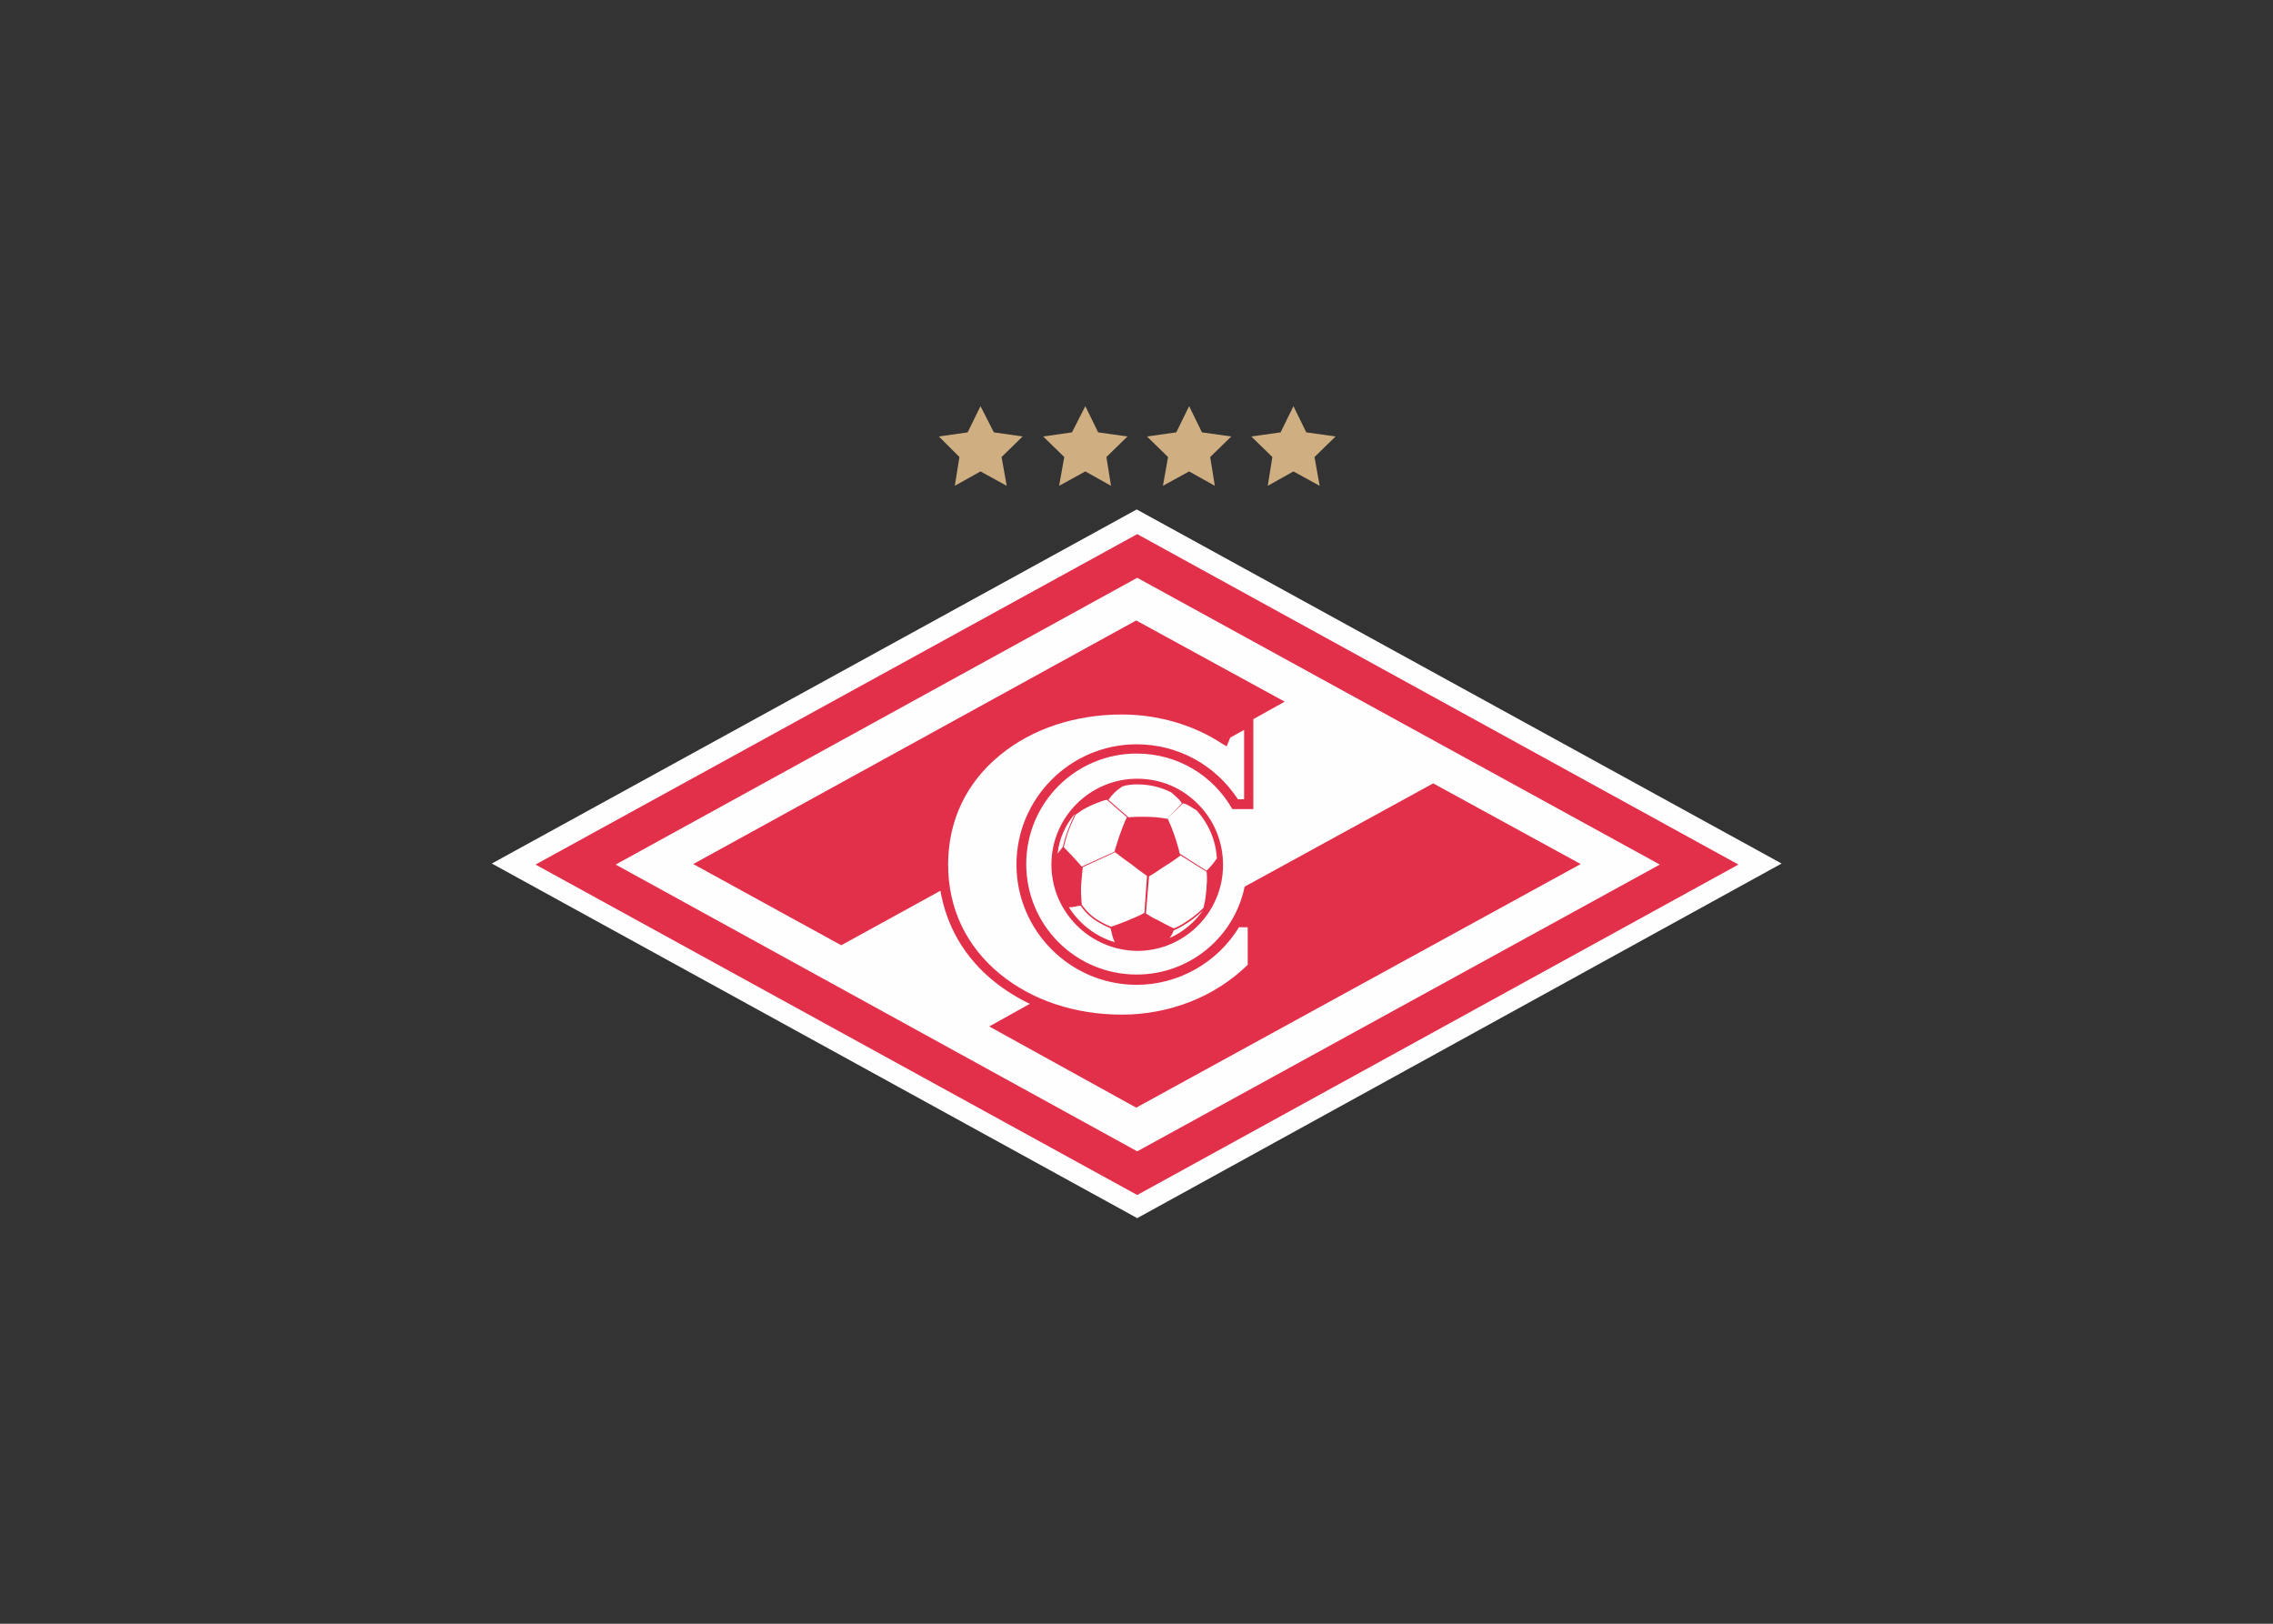 <svg clip-rule="evenodd" fill-rule="evenodd" stroke-linejoin="round" stroke-miterlimit="2" viewBox="0 0 560 400" xmlns="http://www.w3.org/2000/svg"><rect x="0" y="0" width="560" height="400" fill="#333333" stroke="none"/><g transform="matrix(1.266 0 0 1.266 -96.709 -284.051)"><path d="m297.6 323.5-125.5 68.9 125.6 69 125.4-69z" fill="#fefefe"/><path d="m297.7 328.3-117.1 64.3 117.1 64.3 117-64.3zm-101.5 64.3 101.5-55.8 101.7 55.8-101.7 55.8z" fill="#e3304a"/><path d="m309.5 380.8c-3.2-3.2-7.3-4.9-11.8-4.9-9.2 0-16.7 7.5-16.7 16.7s7.5 16.7 16.7 16.8c9.2 0 16.7-7.5 16.7-16.7 0-4.5-1.7-8.7-4.9-11.9zm-16.9 23.9s-1.8-.7-3.3-1.8c-1.4-1-2.4-2.5-2.4-2.5v-.1c-.1-1.2-.2-2.8-.1-4 .1-1.1.2-2.1.3-3.2l6.3-2.9c1 .8 2.1 1.6 3.1 2.3 1 .8 2.1 1.6 3.1 2.3l-.5 7.2c-2 1.1-5.8 2.5-6.5 2.7zm-7-22c-.2.4-.9 1.9-1.5 3.5-.5 1.3-.8 2.7-.9 3-.2.3-.7.8-1 1.3.3-2.9 1.5-5.6 3.4-7.8zm-2.2 6.5c.1-.4.4-1.6.8-2.8.6-1.7 1.4-3.2 1.5-3.5.4-.3.9-.6 1.3-.9 1-.6 1.9-1 2.9-1.4.6-.2 1.2-.5 1.9-.6l3.9 3.4c-.3.5-1.2 2.6-2.2 5.9-.1.3-.2.6-.2.8l-6.4 2.9c-1-1.2-3.1-3.4-3.5-3.8zm16 12.9.6-7.2c.4-.2 1.1-.7 1.3-.8 1-.7 2.1-1.4 3.2-2.1.2-.1 1.1-.8 1.4-1 .1-.1.2-.1.2-.2l5.1 3.2c.1.8.1 1.8 0 2.7 0 1-.2 2-.3 2.9-.1.5-.2 1-.3 1.4 0 0-1.3 1.4-3.2 2.6-1.3.9-2.2 1.3-2.6 1.4-1.1-.5-2.2-1.1-3.3-1.7-.2 0-1.7-.9-2.1-1.2zm7.2-21.4c.4 0 .6.2.9.3.6.3 1.1.7 1.7 1 2.3 2.5 3.8 5.8 4 9.4-.6.9-1.3 1.7-2 2.4l-5.2-3.3c0-.1-.1-.2-.1-.3s-.1-.3-.1-.5c-.6-2.2-1.3-4.2-2.2-6.1zm-8.9-3.7c2.3 0 4.5.5 6.5 1.5.1.1.2.1.3.2.4.4.9.8 1.3 1.2.3.3.4.5.6.8l-2.9 3c-1.5-.3-3-.4-4.6-.4-1 0-1.9 0-2.7.1h-.2l-3.9-3.4c.7-1 1.6-1.9 2.7-2.6.9-.3 1.9-.4 2.9-.4zm-13.3 23.9c.4 0 .8 0 1.1-.1.4-.1 1-.2 1.2-.2.1.2 1 1.5 2.5 2.6 1.4 1 3.1 1.7 3.3 1.8.1.5.4 1.4.4 1.6.1.4.3.7.4 1.1-3.7-1.1-6.9-3.6-8.9-6.8zm19.6 6c.3-.4.7-1.1.8-1.5.3-.1 1.2-.5 2.6-1.4 1.7-1.1 2.8-2.2 3.1-2.5-1.6 2.3-3.8 4.2-6.5 5.4z" fill="#e3304a"/><path d="m355.3 376.8-36.7 20.1c-2 9.8-10.7 17.1-21 17.1-11.9 0-21.5-9.6-21.5-21.5s9.6-21.5 21.5-21.5c8 0 14.9 4.3 18.6 10.8h4.1v-17.5l6.1-3.4-28.9-15.8-86.2 47.4 28.8 15.8 19.3-10.6c1.2 6.9 4.7 13 10.4 17.6 2.1 1.7 4.5 3.2 7 4.4l-7.9 4.4 28.6 15.8 86.5-47.4z" fill="#e3304a"/><path d="m294.7 363.4c-9.1 0-17.5 2.8-23.7 7.9-6.6 5.4-10.1 12.8-10.1 21.3s3.5 15.9 10.1 21.3c6.2 5.1 14.6 7.9 23.7 7.9 9.3 0 18.2-3.5 24.5-9.7v-7.3h-1.7c-4.2 6.9-11.8 11.2-19.9 11.2-12.9 0-23.4-10.5-23.4-23.4s10.5-23.4 23.4-23.4c8 0 15.3 4 19.7 10.7h1.2v-13.5l-2.7 1.5-.7 1.7-1-.6c-5.5-3.6-12.4-5.6-19.4-5.6z" fill="#fefefe"/><g fill="#cfaf82"><path d="m282.5 318.9 5.1-2.8 5 2.8-.9-5.6 4.1-4-5.7-.8-2.5-5.1-2.6 5.1-5.6.8 4.1 4z"/><path d="m262.2 318.9 5-2.8 5.1 2.8-1-5.6 4.1-4-5.6-.8-2.6-5.1-2.5 5.1-5.6.8 4 4z"/><path d="m302.7 318.9 5.1-2.8 5 2.8-.9-5.6 4.1-4-5.7-.8-2.5-5.1-2.5 5.1-5.7.8 4.1 4z"/><path d="m323.1 318.9 5-2.8 5.1 2.8-1-5.6 4.1-4-5.7-.8-2.5-5.1-2.5 5.1-5.7.8 4.1 4z"/></g></g></svg>